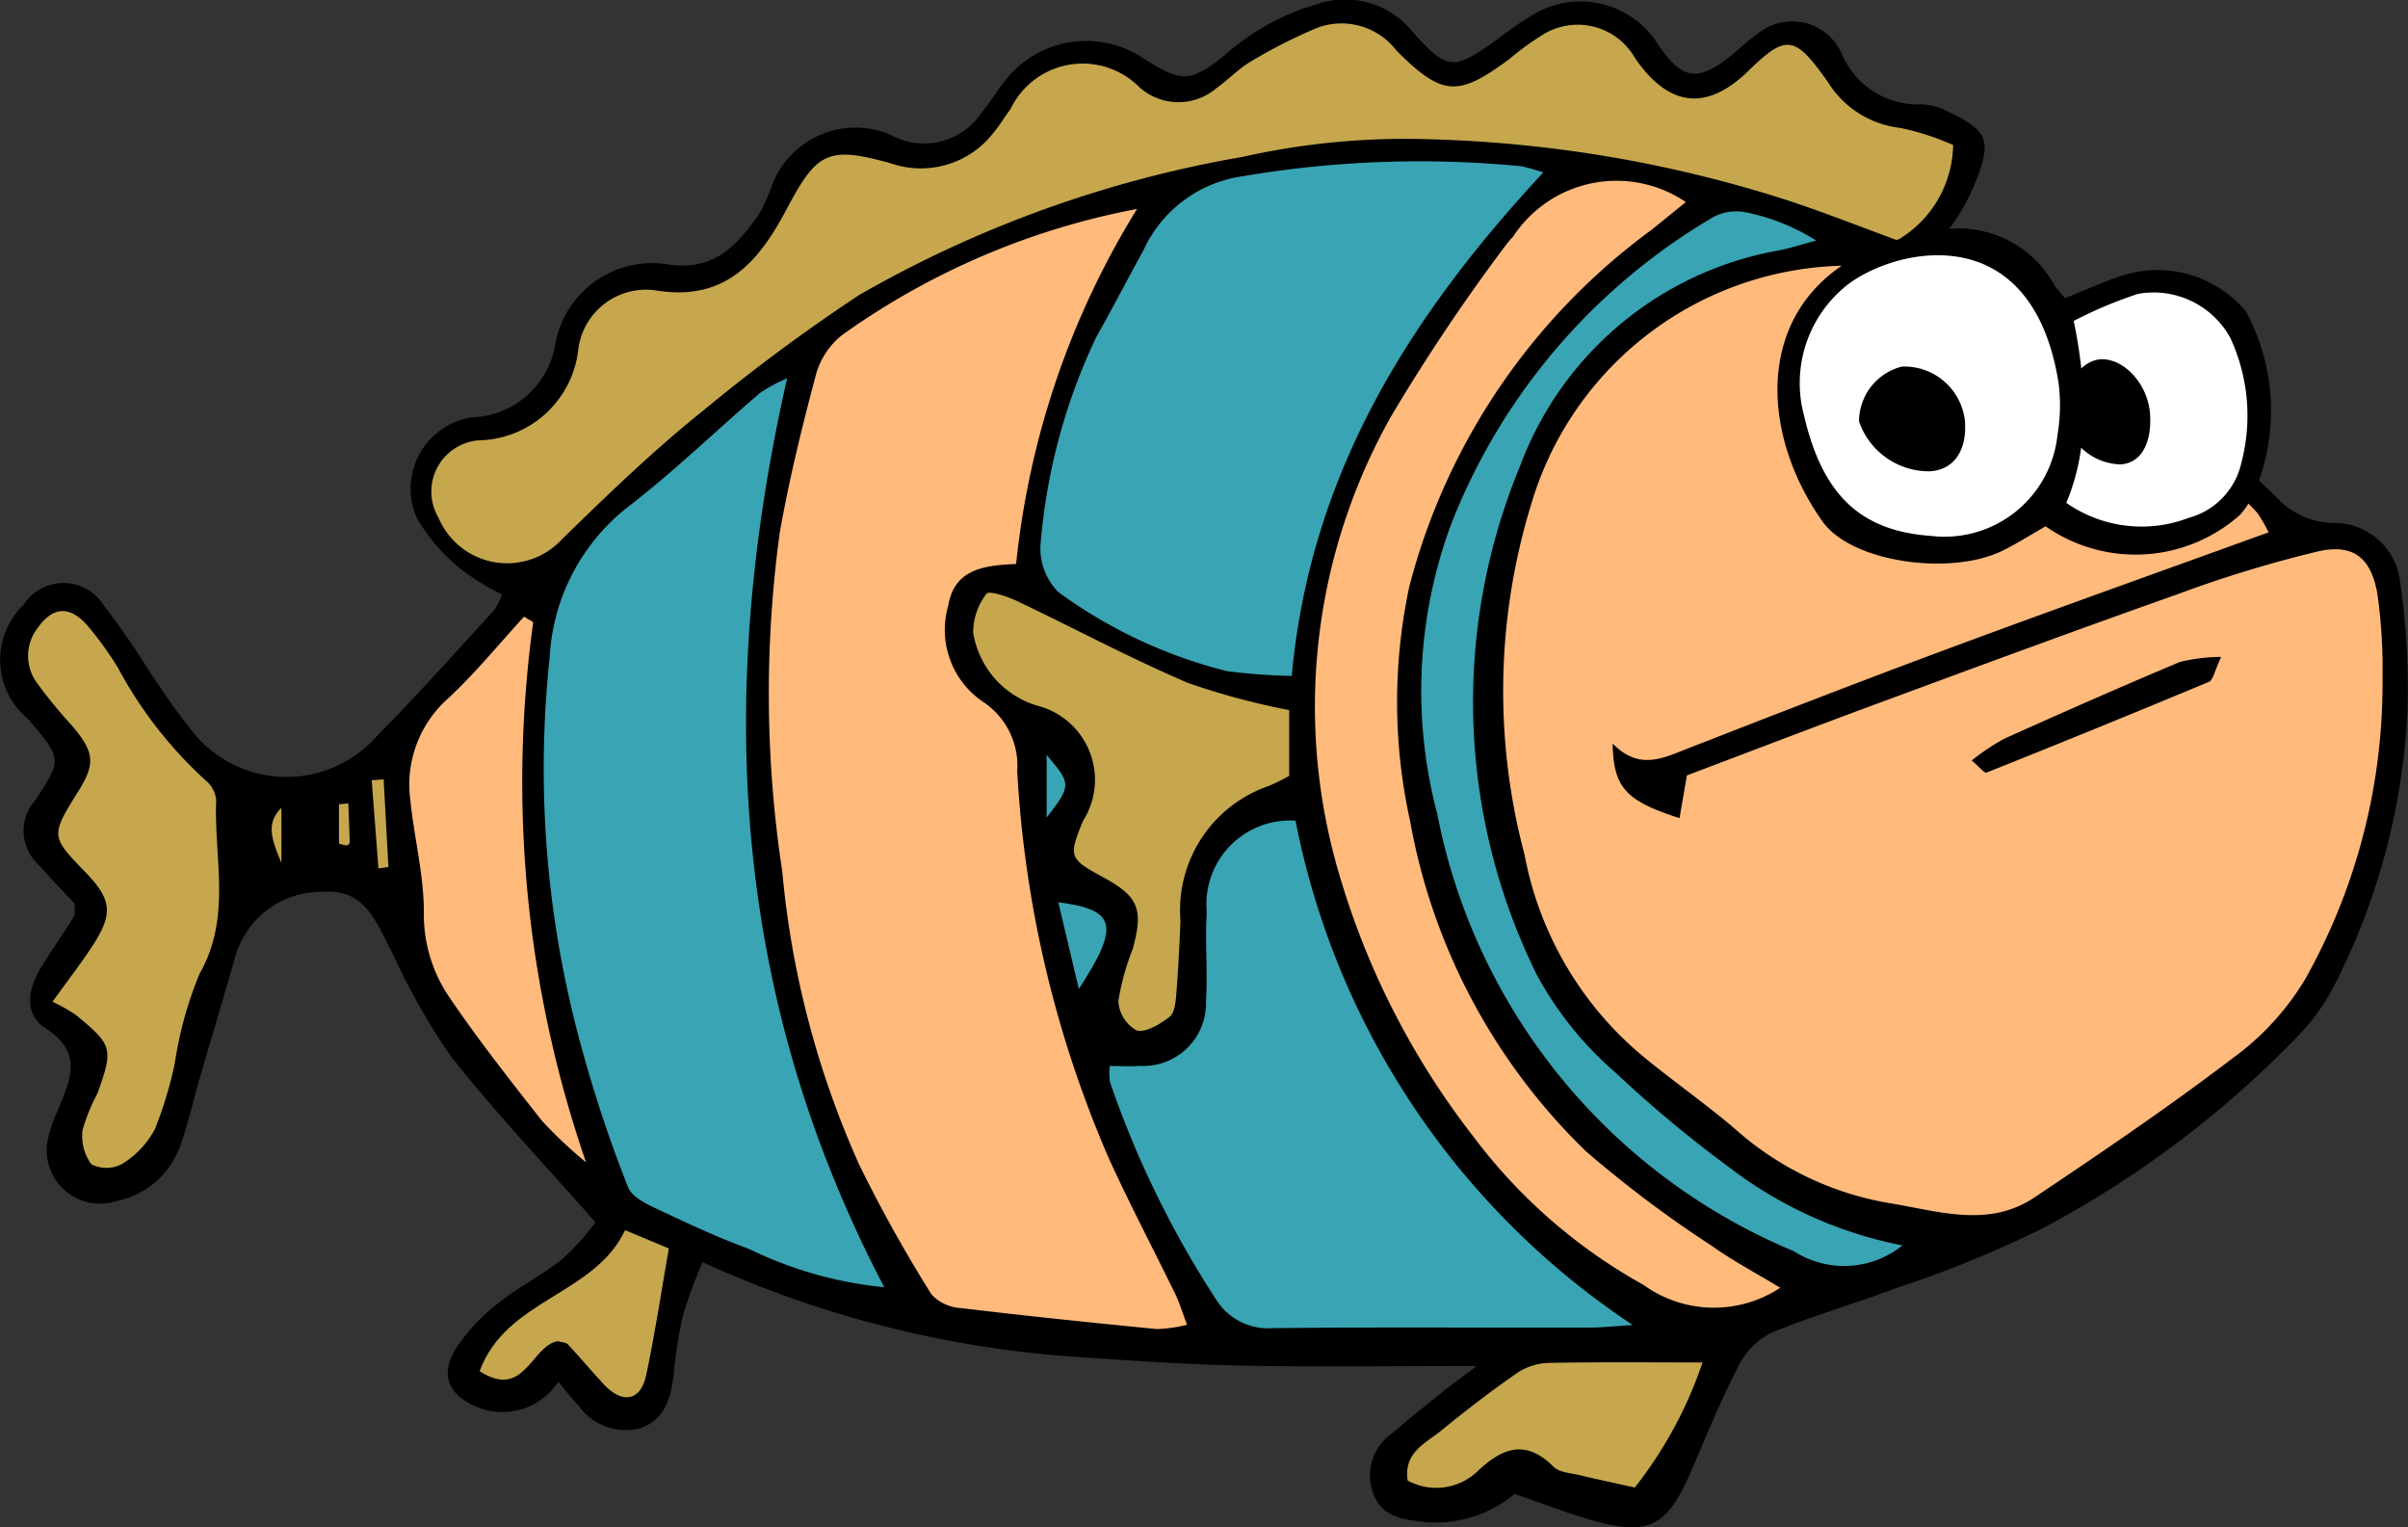 <svg id="layer" xmlns="http://www.w3.org/2000/svg" viewBox="0 0 48.727 30.897"><rect x="0" y="0" width="48.727" height="30.897" fill="#333333" stroke="none"/><defs><style>.cls-1{fill:#fff;}.cls-2{fill:#c6a74e;}.cls-3{fill:#ffba7c;}.cls-4{fill:#39a4b3;}</style></defs><title>poisson2</title><path d="M207.281,38.226a1.343,1.343,0,0,0-1.386-1.202,1.612,1.612,0,0,1-1.126-.529c-.114-.112-.23-.22-.345-.33a4.223,4.223,0,0,0-.266-3.422,2.333,2.333,0,0,0-2.548-.708c-.37.126-.729.289-1.112.443-.068-.082-.143-.167-.211-.257a2.211,2.211,0,0,0-2.128-1.148c.079-.109.148-.209.209-.312a4.445,4.445,0,0,0,.351-.712c.287-.766.203-.968-.542-1.325a1.317,1.317,0,0,0-.564-.169,1.675,1.675,0,0,1-1.645-1.053,1.099,1.099,0,0,0-1.708-.36c-.193.128-.356.3-.539.444-.664.522-.969.471-1.455-.237a1.848,1.848,0,0,0-2.508-.621,7.235,7.235,0,0,0-.741.507c-.889.638-1.007.653-1.734-.162a1.745,1.745,0,0,0-1.884-.556,4.804,4.804,0,0,0-1.903,1.043c-.713.57-.886.551-1.67.05a2.078,2.078,0,0,0-2.708.383c-.196.225-.343.493-.536.721a1.4,1.4,0,0,1-1.847.458,1.807,1.807,0,0,0-2.388.986,3.448,3.448,0,0,1-.286.635c-.456.636-.916,1.157-1.879.993a1.997,1.997,0,0,0-2.227,1.577,1.763,1.763,0,0,1-1.697,1.524,1.463,1.463,0,0,0-1.114,2.033,3.738,3.738,0,0,0,.89,1.035,4.975,4.975,0,0,0,.837.517,1.464,1.464,0,0,1-.155.313c-.787.854-1.558,1.723-2.374,2.547a2.435,2.435,0,0,1-3.817-.195c-.274-.334-.509-.699-.755-1.055a16.37,16.37,0,0,0-.962-1.395.958.958,0,0,0-1.615-.011,1.545,1.545,0,0,0,.079,2.306c.697.817.697.817.164,1.639a.931.931,0,0,0,.085,1.343c.232.277.489.532.704.763-.008.132.011.212-.019.262-.211.338-.437.666-.648,1.004-.303.486-.354.976.076,1.254.771.497.499,1.038.261,1.631a3.043,3.043,0,0,0-.202.562,1.078,1.078,0,0,0,1.363,1.306A1.733,1.733,0,0,0,162.36,49.622c.158-.436.256-.893.386-1.34.241-.828.49-1.655.727-2.484a1.807,1.807,0,0,1,1.807-1.31c.836-.06,1.062.657,1.375,1.242a13.722,13.722,0,0,0,1.171,2.071c.901,1.144,1.909,2.204,2.936,3.371a5.261,5.261,0,0,1-.656.734c-.414.331-.901.572-1.313.905a3.728,3.728,0,0,0-.867.934c-.322.538-.121.945.465,1.174a1.348,1.348,0,0,0,1.617-.519c.159.187.277.343.412.482a1.169,1.169,0,0,0,1.236.46c.517-.17.635-.628.691-1.114a9.161,9.161,0,0,1,.187-1.182,10.558,10.558,0,0,1,.393-1.068,21.662,21.662,0,0,0,7.665,1.924c1.092.075,2.185.149,3.279.17,1.506.029,3.014.007,4.726.007-.347.262-.528.392-.702.531-.336.27-.675.538-1.0.822a1.038,1.038,0,0,0-.391,1.239c.193.488.618.514,1.068.568a2.483,2.483,0,0,0,1.789-.573c.526.183.987.362,1.46.503,1.258.376,1.625.189,2.142-1.028.298-.702.589-1.41.941-2.085a1.475,1.475,0,0,1,.666-.654c.828-.342,1.694-.588,2.533-.906a22.423,22.423,0,0,0,2.954-1.208,20.575,20.575,0,0,0,5.161-3.89,4.231,4.231,0,0,0,.698-.957,13.556,13.556,0,0,0,1.513-5.638A15.25,15.25,0,0,0,207.281,38.226Z" transform="translate(-158.712 -26.444)"/><path class="cls-1" d="M202.22,34.832c-.037-.634-.568-1.19-1.062-1.112a.653.653,0,0,0-.33.179,9.672,9.672,0,0,0-.154-.962,8.617,8.617,0,0,1,1.304-.548,1.771,1.771,0,0,1,1.864.888,3.739,3.739,0,0,1,.226,2.526,1.488,1.488,0,0,1-1.062,1.116,2.661,2.661,0,0,1-2.482-.302,4.31,4.31,0,0,0,.301-1.115,1.185,1.185,0,0,0,.796.337C202.025,35.818,202.255,35.431,202.22,34.832Z" transform="translate(-158.712 -26.444)"/><path class="cls-1" d="M200.367,34.184a3.565,3.565,0,0,1-.02,1.055,2.298,2.298,0,0,1-2.559,2.047c-1.415-.098-2.193-.817-2.568-2.425a2.529,2.529,0,0,1,.773-2.569C196.844,31.519,199.803,30.678,200.367,34.184Z" transform="translate(-158.712 -26.444)"/><path class="cls-2" d="M162.751,46.142a7.745,7.745,0,0,0-.502,1.813,8.071,8.071,0,0,1-.402,1.331,1.84,1.84,0,0,1-.658.702.665.665,0,0,1-.629.009.955.955,0,0,1-.176-.695,3.666,3.666,0,0,1,.299-.734c.328-.915.308-.982-.446-1.599a3.64,3.64,0,0,0-.463-.259c.363-.504.606-.814.818-1.143.415-.644.379-.927-.149-1.474-.71-.735-.71-.735-.139-1.653.344-.553.317-.785-.142-1.323a9.707,9.707,0,0,1-.694-.846.923.923,0,0,1,.003-1.119c.299-.422.627-.465.985-.082a6.694,6.694,0,0,1,.643.885,8.53,8.53,0,0,0,1.765,2.269.587.587,0,0,1,.223.41C163.038,43.805,163.405,44.997,162.751,46.142Z" transform="translate(-158.712 -26.444)"/><path class="cls-2" d="M164.406,43.902c-.219-.52-.303-.81,0-1.116Z" transform="translate(-158.712 -26.444)"/><path class="cls-2" d="M165.731,43.547a.59.59,0,0,1-.16-.037v-.794l.19-.019c.01.264.021.528.027.792C165.789,43.508,165.754,43.543,165.731,43.547Z" transform="translate(-158.712 -26.444)"/><path class="cls-2" d="M166.37,44.014l-.136-1.784.241-.019.097,1.772Z" transform="translate(-158.712 -26.444)"/><path class="cls-2" d="M167.587,36.922a1.041,1.041,0,0,1,.798-1.569,2.067,2.067,0,0,0,2.029-1.841,1.381,1.381,0,0,1,1.582-1.191c1.429.23,2.098-.632,2.643-1.662.602-1.136.83-1.268,2.104-.909a1.857,1.857,0,0,0,2.067-.613c.128-.152.231-.326.35-.486a1.618,1.618,0,0,1,2.618-.433,1.186,1.186,0,0,0,1.552.008c.242-.175.453-.399.71-.548a10.591,10.591,0,0,1,1.323-.67,1.401,1.401,0,0,1,1.611.464c.928.924,1.243.936,2.282.165a5.616,5.616,0,0,1,.643-.47,1.335,1.335,0,0,1,1.897.449c.628.917,1.388,1.152,2.303.255.77-.754.943-.698,1.601.232a1.984,1.984,0,0,0,1.462.928,5.31,5.31,0,0,1,1.073.347,2.271,2.271,0,0,1-1.095,1.905l-.052.016c-.69-.254-1.393-.53-2.108-.771a25.844,25.844,0,0,0-7.254-1.264,15.017,15.017,0,0,0-3.87.354,23.648,23.648,0,0,0-7.753,2.791,36.728,36.728,0,0,0-3.137,2.322c-1.013.808-1.95,1.715-2.88,2.62A1.508,1.508,0,0,1,167.587,36.922Z" transform="translate(-158.712 -26.444)"/><path class="cls-2" d="M181.037,44.193c-.693-.377-.707-.414-.41-1.141a1.548,1.548,0,0,0-.919-2.33,1.845,1.845,0,0,1-1.304-1.486,1.291,1.291,0,0,1,.273-.783c.044-.063.412.054.605.146,1.159.55,2.292,1.159,3.471,1.662a14.632,14.632,0,0,0,2.046.549v1.331a3.787,3.787,0,0,1-.422.207,2.657,2.657,0,0,0-1.778,2.718c-.019.497-.044.995-.084,1.49-.013.161-.034.382-.139.462-.192.146-.481.325-.667.272a.73.73,0,0,1-.367-.592,4.984,4.984,0,0,1,.289-1.047C181.856,44.835,181.75,44.581,181.037,44.193Z" transform="translate(-158.712 -26.444)"/><path class="cls-2" d="M171.787,54.269c-.111.52-.481.586-.857.182-.247-.265-.478-.544-.726-.809-.038-.041-.122-.04-.204-.064-.537.086-.672,1.194-1.582.607.533-1.462,2.32-1.534,2.943-2.853.346.145.612.256.885.37C172.091,52.592,171.965,53.436,171.787,54.269Z" transform="translate(-158.712 -26.444)"/><path class="cls-2" d="M191.793,56.538c-.478-.106-.79-.171-1.099-.246-.188-.046-.426-.055-.547-.175-.574-.574-1.054-.37-1.549.105a1.212,1.212,0,0,1-1.402.175c-.084-.571.369-.757.683-1.013.509-.415,1.031-.819,1.573-1.19a1.24,1.24,0,0,1,.649-.178c.988-.018,1.977-.008,3.063-.008A8.472,8.472,0,0,1,191.793,56.538Z" transform="translate(-158.712 -26.444)"/><path class="cls-3" d="M169.679,49.12c-.654-.833-1.313-1.667-1.904-2.545a2.969,2.969,0,0,1-.486-1.69c-.002-.753-.199-1.504-.274-2.259a2.329,2.329,0,0,1,.767-2.054c.549-.51,1.026-1.099,1.535-1.653l.185.113a23.589,23.589,0,0,0,1.07,10.929A9.181,9.181,0,0,1,169.679,49.12Z" transform="translate(-158.712 -26.444)"/><path class="cls-3" d="M182.12,53.332c-1.322-.129-2.643-.265-3.962-.424a.883.883,0,0,1-.597-.276,28.973,28.973,0,0,1-1.453-2.605,18.541,18.541,0,0,1-1.566-5.947,24.016,24.016,0,0,1-.051-6.862c.19-1.077.452-2.144.734-3.202a1.545,1.545,0,0,1,.533-.798,15.065,15.065,0,0,1,5.963-2.547,16.929,16.929,0,0,0-2.447,7.182c-.628.031-1.248.09-1.373.842a1.757,1.757,0,0,0,.693,1.941,1.547,1.547,0,0,1,.702,1.407,22.785,22.785,0,0,0,1.847,7.82c.423.934.904,1.842,1.353,2.765.084.173.139.36.237.617A2.847,2.847,0,0,1,182.12,53.332Z" transform="translate(-158.712 -26.444)"/><path class="cls-3" d="M191.968,52.438a10.914,10.914,0,0,1-3.438-2.995,15.917,15.917,0,0,1-2.686-5.202,11.956,11.956,0,0,1,1.019-9.376,38.124,38.124,0,0,1,2.332-3.477,1.567,1.567,0,0,1,.131-.151,2.503,2.503,0,0,1,3.5-.705c-.255.206-.475.385-.697.564a12.983,12.983,0,0,0-4.897,7.207,11.152,11.152,0,0,0,.015,4.756,12.322,12.322,0,0,0,3.561,6.68,23.586,23.586,0,0,0,2.54,1.908c.423.301.886.546,1.388.85A2.433,2.433,0,0,1,191.968,52.438Z" transform="translate(-158.712 -26.444)"/><path class="cls-4" d="M180.543,46.454c-.147-.621-.277-1.169-.416-1.756C181.304,44.847,181.375,45.17,180.543,46.454Z" transform="translate(-158.712 -26.444)"/><path class="cls-4" d="M179.891,42.985V41.717C180.394,42.304,180.394,42.334,179.891,42.985Z" transform="translate(-158.712 -26.444)"/><path class="cls-4" d="M183.539,40.022a9.828,9.828,0,0,1-3.408-1.597,1.251,1.251,0,0,1-.356-1.047,11.974,11.974,0,0,1,1.121-4.115c.327-.579.631-1.171.953-1.753a2.606,2.606,0,0,1,1.988-1.497,21.38,21.38,0,0,1,5.661-.206,3.998,3.998,0,0,1,.443.126c-2.697,2.903-4.713,6.081-5.09,10.186A12.139,12.139,0,0,1,183.539,40.022Z" transform="translate(-158.712 -26.444)"/><path class="cls-4" d="M173.86,51.707c-.654-.236-1.287-.538-1.917-.835-.199-.094-.456-.233-.523-.412a26.816,26.816,0,0,1-.936-2.809,21.162,21.162,0,0,1-.649-7.907,4.142,4.142,0,0,1,1.536-3.007c.949-.725,1.811-1.565,2.72-2.343a3.166,3.166,0,0,1,.549-.296c-1.446,6.37-1.135,12.47,1.966,18.388A8,8,0,0,1,173.86,51.707Z" transform="translate(-158.712 -26.444)"/><path class="cls-4" d="M184.467,53.314a1.242,1.242,0,0,1-1.156-.594,19.85,19.85,0,0,1-2.136-4.378,1.117,1.117,0,0,1-.004-.332c.221,0,.418.013.613-.002a1.269,1.269,0,0,0,1.332-1.315c.037-.596-.024-1.199.016-1.795a1.693,1.693,0,0,1,1.796-1.851,15.903,15.903,0,0,0,6.826,10.205c-.415.025-.661.051-.906.052C188.721,53.307,186.594,53.291,184.467,53.314Z" transform="translate(-158.712 -26.444)"/><path class="cls-4" d="M195.01,51.757a12.079,12.079,0,0,1-7.215-8.849,9.705,9.705,0,0,1,.299-5.904,12.472,12.472,0,0,1,5.295-6.173,1.003,1.003,0,0,1,.656-.091,4.253,4.253,0,0,1,1.419.57c-.266.07-.529.159-.798.208a6.861,6.861,0,0,0-5.201,4.371,12.456,12.456,0,0,0,.336,10.258,7,7,0,0,0,1.61,2.004,24.744,24.744,0,0,0,2.3,1.915,8.4,8.4,0,0,0,3.498,1.574A1.882,1.882,0,0,1,195.01,51.757Z" transform="translate(-158.712 -26.444)"/><path class="cls-3" d="M205.356,46.258a5.439,5.439,0,0,1-1.479,1.605c-1.295.986-2.645,1.902-3.999,2.808-.941.63-1.975.265-2.955.11a6.273,6.273,0,0,1-3.104-1.499c-.581-.496-1.21-.937-1.803-1.42a6.98,6.98,0,0,1-2.454-4.126,12.881,12.881,0,0,1,.134-7.088,6.729,6.729,0,0,1,6.284-4.828c-1.758,1.198-1.577,3.504-.387,5.176.59.829,2.585,1.1,3.629.595.283-.137.549-.308.884-.499a3.18,3.18,0,0,0,3.937-.235,1.494,1.494,0,0,0,.167-.226c.061.062.121.125.179.189a2.989,2.989,0,0,1,.229.394c-2.229.807-4.357,1.564-6.474,2.35-1.775.659-3.541,1.344-5.304,2.033-.494.193-.968.43-1.496-.111.018.905.273,1.16,1.354,1.51.043-.248.084-.485.149-.865,1.259-.475,2.591-.987,3.929-1.481,1.996-.737,3.991-1.474,5.997-2.183a24.916,24.916,0,0,1,2.851-.869c.71-.158,1.068.132,1.195.857a10.622,10.622,0,0,1,.104,1.688A12.198,12.198,0,0,1,205.356,46.258Z" transform="translate(-158.712 -26.444)"/><path d="M199.26,41.393a4.809,4.809,0,0,0-.65.436c.16.135.258.262.299.246q2.258-.901,4.502-1.837c.085-.036.11-.214.248-.504a3.561,3.561,0,0,0-.835.102C201.629,40.338,200.442,40.861,199.26,41.393Z" transform="translate(-158.712 -26.444)"/><path d="M197.198,33.86a1.149,1.149,0,0,0-.868,1.11,1.498,1.498,0,0,0,1.424,1.009c.485-.021.762-.408.72-1.007A1.233,1.233,0,0,0,197.198,33.86Z" transform="translate(-158.712 -26.444)"/></svg>